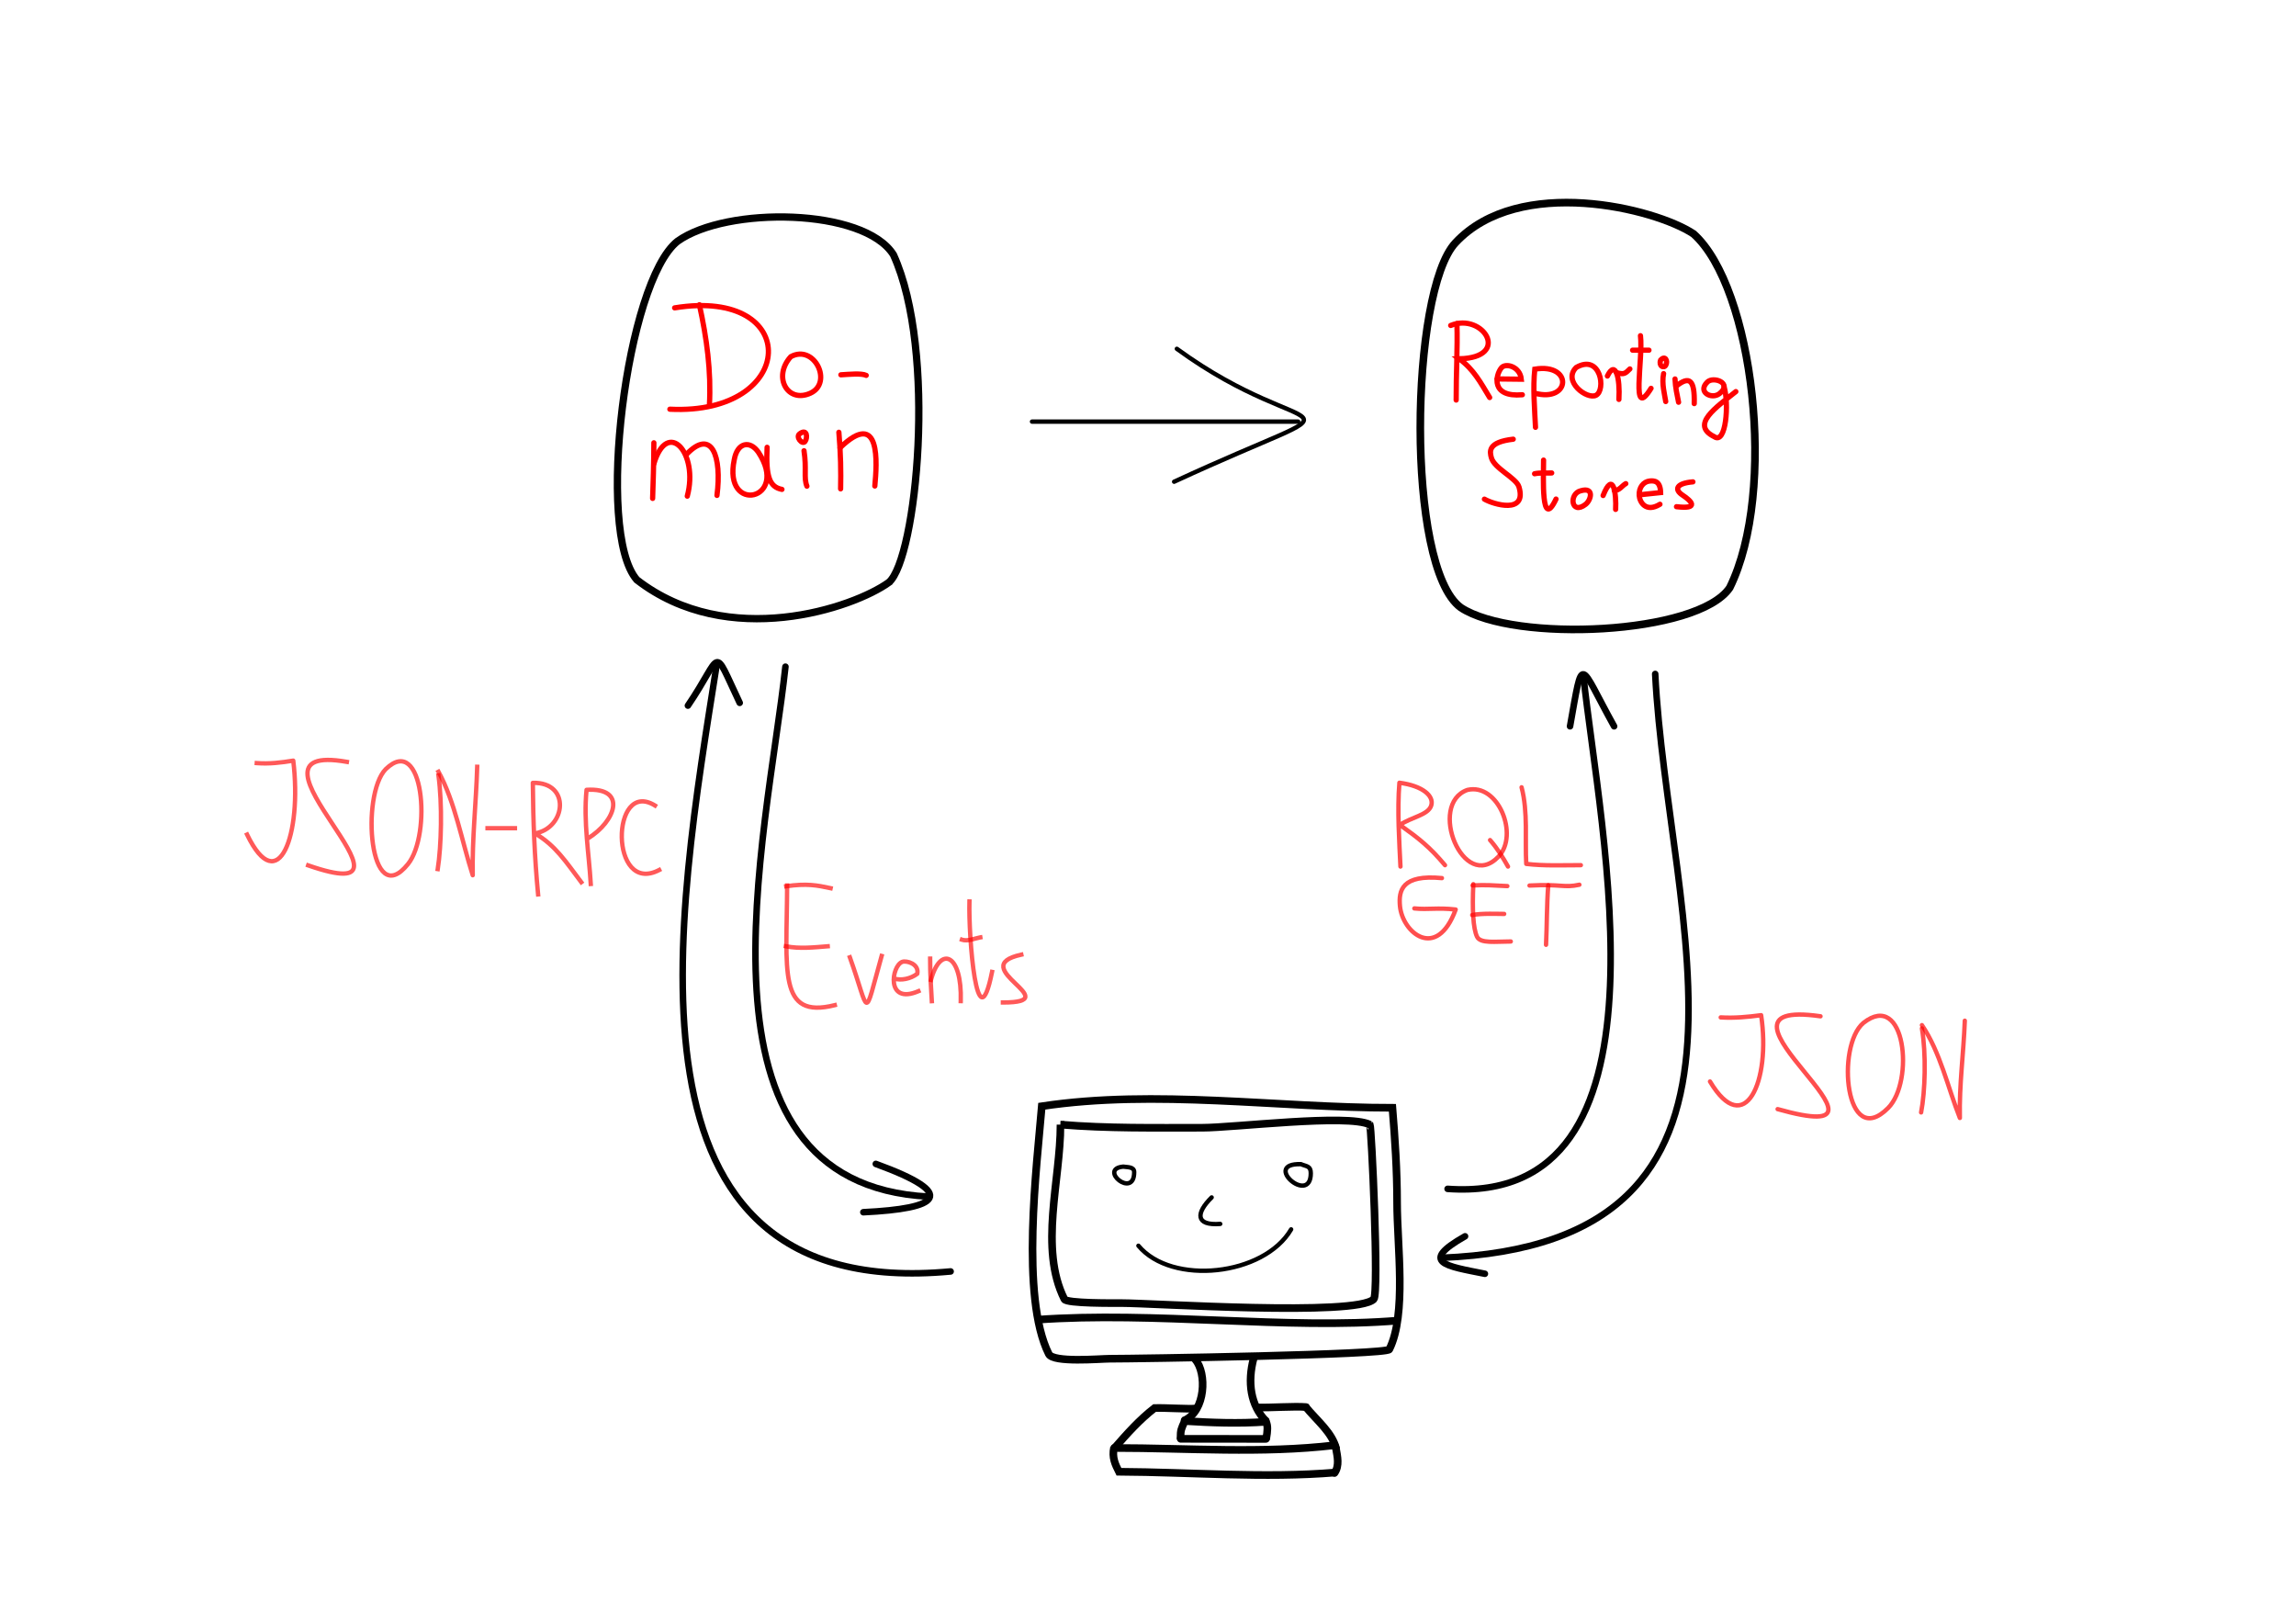 <?xml version="1.0" encoding="UTF-8" standalone="no"?>
<svg
   xmlns:dc="http://purl.org/dc/elements/1.1/"
   xmlns:cc="http://creativecommons.org/ns#"
   xmlns:rdf="http://www.w3.org/1999/02/22-rdf-syntax-ns#"
   xmlns:svg="http://www.w3.org/2000/svg"
   xmlns="http://www.w3.org/2000/svg"
   version="1.1"
   id="svg2"
   viewBox="0 0 1052.362 744.094"
   height="210mm"
   width="297mm">
  <defs
     id="defs4" />
  <g
     transform="translate(0,-308.268)"
     id="layer1">
    <path
       id="path4561"
       d="m 477.5,815.219 c 52.129,-7.858 108.228,0.714 160.714,0.714 1.165,14.118 2.143,28.607 2.143,43.571 0,19.396 4.44,51.121 -3.571,67.143 -1.243,2.486 -115.385,4.286 -128.214,4.286 -4.282,0 -25.812,1.948 -27.857,-2.143 C 467.658,902.679 475.247,842.251 477.5,815.219 Z"
       style="fill:none;fill-rule:evenodd;stroke:#000000;stroke-width:3.5;stroke-linecap:butt;stroke-linejoin:miter;stroke-opacity:1;stroke-miterlimit:4;stroke-dasharray:none" />
    <path
       id="path4565"
       d="m 475,913.076 c 54.091,-3.973 114.69,4.639 166.071,0.357"
       style="fill:none;fill-rule:evenodd;stroke:#000000;stroke-width:3.5;stroke-linecap:butt;stroke-linejoin:miter;stroke-opacity:1;stroke-miterlimit:4;stroke-dasharray:none" />
    <path
       id="path4573"
       d="m 486.071,823.648 c 21.548,1.777 43.199,1.429 65,1.429 14.413,0 66.726,-6.459 76.786,-1.429 0.744,0.372 4.3,77.486 1.786,80 -7.993,7.993 -101.339,1.786 -115.714,1.786 -3.115,0 -25.067,0.223 -26.071,-1.786 -11.674,-23.348 -1.786,-54.373 -1.786,-80 z"
       style="fill:none;fill-rule:evenodd;stroke:#000000;stroke-width:3.5;stroke-linecap:butt;stroke-linejoin:miter;stroke-opacity:1;stroke-miterlimit:4;stroke-dasharray:none" />
    <path
       id="path4579"
       d="m 547.857,931.291 c 5.412,6.306 4.681,23.508 -4.895,27.861"
       style="fill:none;fill-rule:evenodd;stroke:#000000;stroke-width:3.5;stroke-linecap:round;stroke-linejoin:miter;stroke-miterlimit:4;stroke-dasharray:none;stroke-opacity:1" />
    <path
       id="path4581"
       d="m 574.643,930.576 c -3.025,11.244 -1.389,21.822 5.536,28.839"
       style="fill:none;fill-rule:evenodd;stroke:#000000;stroke-width:3.5;stroke-linecap:round;stroke-linejoin:miter;stroke-miterlimit:4;stroke-dasharray:none;stroke-opacity:1" />
    <path
       id="path4585"
       d="m 541.093,967.171 c 0,-3.569 0.303,-4.059 1.953,-7.684 12.071,0.738 24.746,1.261 37.239,0.333 0.905,1.895 0.693,4.224 0.115,7.593"
       style="fill:none;fill-rule:evenodd;stroke:#000000;stroke-width:3.5;stroke-linecap:round;stroke-linejoin:miter;stroke-miterlimit:4;stroke-dasharray:none;stroke-opacity:1" />
    <path
       id="path4587"
       d="m 541.178,967.635 39.012,0.042"
       style="fill:none;fill-rule:evenodd;stroke:#000000;stroke-width:3.5;stroke-linecap:round;stroke-linejoin:miter;stroke-miterlimit:4;stroke-dasharray:none;stroke-opacity:1" />
    <path
       id="path4589"
       d="m 510.714,972.005 c 6.096,-6.972 11.532,-13.076 18.482,-18.482 5.326,-0.146 15.116,0.554 19.041,0.226"
       style="fill:none;fill-rule:evenodd;stroke:#000000;stroke-width:3.5;stroke-linecap:butt;stroke-linejoin:miter;stroke-miterlimit:4;stroke-dasharray:none;stroke-opacity:1" />
    <path
       id="path4591"
       d="m 576.339,953.255 c 5.95,0.191 16.951,-0.619 22.232,-0.179"
       style="fill:none;fill-rule:evenodd;stroke:#000000;stroke-width:3.5;stroke-linecap:round;stroke-linejoin:miter;stroke-miterlimit:4;stroke-dasharray:none;stroke-opacity:1" />
    <path
       id="path4593"
       d="m 510.588,971.67 c -0.966,4.566 0.57,7.652 2.269,11.05 32.806,0.175 66.69,3.073 99.286,0.357"
       style="fill:none;fill-rule:evenodd;stroke:#000000;stroke-width:3.5;stroke-linecap:butt;stroke-linejoin:miter;stroke-miterlimit:4;stroke-dasharray:none;stroke-opacity:1" />
    <path
       id="path4597"
       d="m 598.214,952.719 c 5.81,7.027 12.369,11.975 14.286,19.643"
       style="fill:none;fill-rule:evenodd;stroke:#000000;stroke-width:3.5;stroke-linecap:butt;stroke-linejoin:miter;stroke-opacity:1;stroke-miterlimit:4;stroke-dasharray:none" />
    <path
       id="path4601"
       d="m 611.786,970.576 c -33.341,3.94 -67.533,1.259 -101.111,1.259"
       style="fill:none;fill-rule:evenodd;stroke:#000000;stroke-width:3.5;stroke-linecap:round;stroke-linejoin:miter;stroke-miterlimit:4;stroke-dasharray:none;stroke-opacity:1" />
    <path
       id="path4603"
       d="m 612.321,972.005 c 0.684,3.752 1.689,7.945 -0.625,11.25"
       style="fill:none;fill-rule:evenodd;stroke:#000000;stroke-width:3.5;stroke-linecap:round;stroke-linejoin:miter;stroke-opacity:1;stroke-miterlimit:4;stroke-dasharray:none" />
    <path
       id="path4613"
       d="m 514.795,842.902 c -11.543,1.078 5.051,14.981 5.051,2.525 0,-2.514 -2.988,-2.208 -5.051,-2.525 z"
       style="fill:none;fill-rule:evenodd;stroke:#000000;stroke-width:2;stroke-linecap:butt;stroke-linejoin:miter;stroke-opacity:1;stroke-miterlimit:4;stroke-dasharray:none" />
    <path
       id="path4631"
       d="m 596.247,841.766 c -18.075,-0.524 4.546,19.23 4.546,4.167 0,-3.408 -1.91,-3.069 -4.546,-4.167 z"
       style="fill:none;fill-rule:evenodd;stroke:#000000;stroke-width:2;stroke-linecap:butt;stroke-linejoin:miter;stroke-opacity:1;stroke-miterlimit:4;stroke-dasharray:none" />
    <path
       id="path4633"
       d="m 555.357,857.005 c -7.278,7.178 -7.515,13.023 3.929,12.143"
       style="fill:none;fill-rule:evenodd;stroke:#000000;stroke-width:2;stroke-linecap:round;stroke-linejoin:miter;stroke-opacity:1;stroke-miterlimit:4;stroke-dasharray:none" />
    <path
       id="path4635"
       d="m 521.786,879.148 c 15.328,18.375 57.539,13.861 70,-7.5"
       style="fill:none;fill-rule:evenodd;stroke:#000000;stroke-width:2;stroke-linecap:round;stroke-linejoin:miter;stroke-opacity:1;stroke-miterlimit:4;stroke-dasharray:none" />
    <path
       id="path4878"
       d="m 790.189,485.346 c 2.401,7.965 0.924,26.791 -4.446,23.045 -11.141,-5.485 0.938,-13.485 9.874,-20.668"
       style="fill:none;fill-rule:evenodd;stroke:#ff0000;stroke-width:2.4;stroke-linecap:round;stroke-linejoin:miter;stroke-miterlimit:4;stroke-dasharray:none;stroke-opacity:1" />
    <path
       id="path4661"
       d="m 776.233,415.444 c -17.641,-11.753 -80,-27.101 -109.096,4.041 -20.868,22.15 -23.007,148.758 2.428,167.227 24.396,16.138 108.585,12.51 123.239,-9.091 21.879,-44.29 10.803,-137.72 -16.57,-162.176 z"
       style="fill:none;fill-rule:evenodd;stroke:#000000;stroke-width:3.5;stroke-linecap:butt;stroke-linejoin:miter;stroke-miterlimit:4;stroke-dasharray:none;stroke-opacity:1" />
    <path
       id="path4788"
       d="m 320.565,447.932 c 3.362,15.266 5.457,30.384 4.584,46.206"
       style="fill:none;fill-rule:evenodd;stroke:#ff0000;stroke-width:2.4;stroke-linecap:round;stroke-linejoin:miter;stroke-miterlimit:4;stroke-dasharray:none;stroke-opacity:1" />
    <path
       id="path4800"
       d="m 299.696,511.185 c 0.019,7.548 -0.392,21.239 -0.567,25.49"
       style="fill:none;fill-rule:evenodd;stroke:#ff0000;stroke-width:2.4;stroke-linecap:round;stroke-linejoin:miter;stroke-miterlimit:4;stroke-dasharray:none;stroke-opacity:1" />
    <path
       id="path4661-4"
       d="m 407.407,575.166 c -16.234,11.706 -73.62,31.26 -115.515,-1.179 -19.204,-22.061 -4.739,-136.775 18.668,-155.17 22.45,-16.073 85.464,-15.305 98.949,6.209 20.134,44.112 10.599,139.299 -2.102,150.139 z"
       style="fill:none;fill-rule:evenodd;stroke:#000000;stroke-width:3.351;stroke-linecap:butt;stroke-linejoin:miter;stroke-miterlimit:4;stroke-dasharray:none;stroke-opacity:1" />
    <path
       id="path4680"
       d="m 360,613.791 c -8.456,77.68 -48.67,237.138 65.714,242.857"
       style="fill:none;fill-rule:evenodd;stroke:#000000;stroke-width:3;stroke-linecap:round;stroke-linejoin:miter;stroke-opacity:1;stroke-miterlimit:4;stroke-dasharray:none" />
    <path
       id="path4684"
       d="M 435.714,890.934 C 278.043,905.664 310.367,727.658 328.571,612.362"
       style="fill:none;fill-rule:evenodd;stroke:#000000;stroke-width:3;stroke-linecap:round;stroke-linejoin:miter;stroke-opacity:1;stroke-miterlimit:4;stroke-dasharray:none" />
    <path
       id="path4698"
       d="m 663.497,853.087 c 107.498,7.643 69.676,-164.5 62.241,-235.133"
       style="fill:none;fill-rule:evenodd;stroke:#000000;stroke-width:3;stroke-linecap:round;stroke-linejoin:miter;stroke-opacity:1;stroke-miterlimit:4;stroke-dasharray:none" />
    <path
       id="path4702"
       d="M 660.64,884.677 C 824.078,878.177 764.3,730.032 758.654,617.118"
       style="fill:none;fill-rule:evenodd;stroke:#000000;stroke-width:3;stroke-linecap:round;stroke-linejoin:miter;stroke-opacity:1;stroke-miterlimit:4;stroke-dasharray:none" />
    <path
       id="path4710"
       d="m 315.303,631.626 c 16.233,-23.791 10.774,-28.632 23.739,-1.263"
       style="fill:none;fill-rule:evenodd;stroke:#000000;stroke-width:3;stroke-linecap:round;stroke-linejoin:miter;stroke-opacity:1;stroke-miterlimit:4;stroke-dasharray:none" />
    <path
       id="path4740"
       d="m 719.62,641.111 c 6.101,-34.025 3.841,-29.451 20.203,0"
       style="fill:none;fill-rule:evenodd;stroke:#000000;stroke-width:3;stroke-linecap:round;stroke-linejoin:miter;stroke-opacity:1;stroke-miterlimit:4;stroke-dasharray:none" />
    <path
       id="path4754"
       d="m 401.429,841.648 c 38.504,14.03 28.88,20.495 -5.714,22.143"
       style="fill:none;fill-rule:evenodd;stroke:#000000;stroke-width:3;stroke-linecap:round;stroke-linejoin:miter;stroke-opacity:1;stroke-miterlimit:4;stroke-dasharray:none" />
    <path
       id="path4756"
       d="m 671.499,874.828 c -21.336,12.095 -8.813,13.592 9.091,17.173"
       style="fill:none;fill-rule:evenodd;stroke:#000000;stroke-width:3;stroke-linecap:round;stroke-linejoin:miter;stroke-opacity:1;stroke-miterlimit:4;stroke-dasharray:none" />
    <path
       id="path4790"
       d="m 309.215,449.353 c 58.815,-9.564 56.494,49.362 -2.183,46.443"
       style="fill:none;fill-rule:evenodd;stroke:#ff0000;stroke-width:2.4;stroke-linecap:round;stroke-linejoin:miter;stroke-miterlimit:4;stroke-dasharray:none;stroke-opacity:1" />
    <path
       id="path4794"
       d="m 362.433,471.736 c -8.35,9.255 -1.487,21.463 8.982,16.731 10.495,-4.743 1.851,-22.665 -8.982,-16.731 z"
       style="fill:none;fill-rule:evenodd;stroke:#ff0000;stroke-width:2.4;stroke-linecap:round;stroke-linejoin:miter;stroke-miterlimit:4;stroke-dasharray:none;stroke-opacity:1" />
    <path
       id="path4796"
       d="m 385.414,480.032 c 3.571,-0.205 9.497,-0.807 11.608,0.262"
       style="fill:none;fill-rule:evenodd;stroke:#ff0000;stroke-width:2.4;stroke-linecap:round;stroke-linejoin:miter;stroke-miterlimit:4;stroke-dasharray:none;stroke-opacity:1" />
    <path
       id="path4802"
       d="m 299.696,520.83 c 6.264,-20.969 20.629,-4.991 15.315,14.812"
       style="fill:none;fill-rule:evenodd;stroke:#ff0000;stroke-width:2.4;stroke-linecap:round;stroke-linejoin:miter;stroke-miterlimit:4;stroke-dasharray:none;stroke-opacity:1" />
    <path
       id="path4804"
       d="m 314.444,516.697 c 11.911,-12.634 16.449,0.89 14.181,18.601"
       style="fill:none;fill-rule:evenodd;stroke:#ff0000;stroke-width:2.4;stroke-linecap:round;stroke-linejoin:miter;stroke-miterlimit:4;stroke-dasharray:none;stroke-opacity:1" />
    <path
       id="path4828"
       d="m 336.539,518.956 c -5.301,25.221 25.585,18.599 11.102,-3.395 -3.83,-5.583 -9.67,-4.657 -11.102,3.395 z"
       style="fill:none;fill-rule:evenodd;stroke:#ff0000;stroke-width:2.4;stroke-linecap:round;stroke-linejoin:miter;stroke-miterlimit:4;stroke-dasharray:none;stroke-opacity:1" />
    <path
       id="path4830"
       d="m 351.597,513.252 c -0.616,13.38 1.059,18.188 6.807,19.29"
       style="fill:none;fill-rule:evenodd;stroke:#ff0000;stroke-width:2.4;stroke-linecap:round;stroke-linejoin:miter;stroke-miterlimit:4;stroke-dasharray:none;stroke-opacity:1" />
    <path
       id="path4832"
       d="m 368.516,514.832 c 1.269,8.325 -0.223,12.425 1.329,16.232"
       style="fill:none;fill-rule:evenodd;stroke:#ff0000;stroke-width:2.4;stroke-linecap:round;stroke-linejoin:miter;stroke-miterlimit:4;stroke-dasharray:none;stroke-opacity:1" />
    <path
       id="path4834"
       d="m 366.557,507.052 c -2.032,1.362 1.143,5.233 2.441,3.519 1.202,-1.587 1.039,-6.109 -2.441,-3.519 z"
       style="fill:none;fill-rule:evenodd;stroke:#ff0000;stroke-width:2.4;stroke-linecap:round;stroke-linejoin:miter;stroke-miterlimit:4;stroke-dasharray:none;stroke-opacity:1" />
    <path
       id="path4836"
       d="m 384.496,506.363 c 0.859,9.849 0.972,18.081 0.796,25.936"
       style="fill:none;fill-rule:evenodd;stroke:#ff0000;stroke-width:2.4;stroke-linecap:round;stroke-linejoin:miter;stroke-miterlimit:4;stroke-dasharray:none;stroke-opacity:1" />
    <path
       id="path4838"
       d="m 385.008,513.475 c 18.895,-18.208 16.915,7.293 15.965,17.522"
       style="fill:none;fill-rule:evenodd;stroke:#ff0000;stroke-width:2.4;stroke-linecap:round;stroke-linejoin:miter;stroke-miterlimit:4;stroke-dasharray:none;stroke-opacity:1" />
    <path
       id="path4840"
       d="m 667.78,456.557 c 0.342,11.542 -0.404,22.937 -0.349,35.042"
       style="fill:none;fill-rule:evenodd;stroke:#ff0000;stroke-width:2.4;stroke-linecap:round;stroke-linejoin:miter;stroke-miterlimit:4;stroke-dasharray:none;stroke-opacity:1" />
    <path
       id="path4842"
       d="m 664.923,457.415 c 14.781,-6.081 28.024,14.733 3.911,15.284 6.796,5.008 9.758,10.895 13.95,17.747"
       style="fill:none;fill-rule:evenodd;stroke:#ff0000;stroke-width:2.4;stroke-linecap:round;stroke-linejoin:miter;stroke-miterlimit:4;stroke-dasharray:none;stroke-opacity:1" />
    <path
       id="path4846"
       d="m 686.086,481.919 11.196,0.126 c -0.605,-5.887 -7.228,-7.577 -9.144,-5.194 -2.68,3.335 -4.986,13.592 9.622,12.32"
       style="fill:none;fill-rule:evenodd;stroke:#ff0000;stroke-width:2.4;stroke-linecap:round;stroke-linejoin:miter;stroke-miterlimit:4;stroke-dasharray:none;stroke-opacity:1" />
    <path
       id="path4848"
       d="m 703.785,504.096 c -0.398,-8.677 -1.234,-17.989 -0.326,-26.658 17.527,-2.898 16.52,15.48 0,11.019"
       style="fill:none;fill-rule:evenodd;stroke:#ff0000;stroke-width:2.4;stroke-linecap:round;stroke-linejoin:miter;stroke-miterlimit:4;stroke-dasharray:none;stroke-opacity:1" />
    <path
       id="path4850"
       d="m 722.425,476.681 c -6.323,6.373 4.981,14.818 9.091,12.743 4.677,-2.361 2.146,-19.253 -9.091,-12.743 z"
       style="fill:none;fill-rule:evenodd;stroke:#ff0000;stroke-width:2.4;stroke-linecap:round;stroke-linejoin:miter;stroke-miterlimit:4;stroke-dasharray:none;stroke-opacity:1" />
    <path
       id="path4852"
       d="m 736.746,480.59 c 3.769,-7.688 5.869,1.135 5.271,10.717"
       style="fill:none;fill-rule:evenodd;stroke:#ff0000;stroke-width:2.4;stroke-linecap:round;stroke-linejoin:miter;stroke-miterlimit:4;stroke-dasharray:none;stroke-opacity:1" />
    <path
       id="path4854"
       d="m 740.923,479.047 c 3.459,0.932 3.921,0.487 6.122,-1.709"
       style="fill:none;fill-rule:evenodd;stroke:#ff0000;stroke-width:2.4;stroke-linecap:round;stroke-linejoin:miter;stroke-miterlimit:4;stroke-dasharray:none;stroke-opacity:1" />
    <path
       id="path4856"
       d="m 751.902,462.114 c 1.314,10.817 -4.699,39.463 4.848,24.112"
       style="fill:none;fill-rule:evenodd;stroke:#ff0000;stroke-width:2.4;stroke-linecap:round;stroke-linejoin:miter;stroke-miterlimit:4;stroke-dasharray:none;stroke-opacity:1" />
    <path
       id="path4858"
       d="m 748.291,468.748 c 2.501,0 5.001,0 7.502,0"
       style="fill:none;fill-rule:evenodd;stroke:#ff0000;stroke-width:2.4;stroke-linecap:round;stroke-linejoin:miter;stroke-miterlimit:4;stroke-dasharray:none;stroke-opacity:1" />
    <path
       id="path4862"
       d="m 762.5,479.485 c -0.958,4.57 0.535,9.734 0.979,12.796"
       style="fill:none;fill-rule:evenodd;stroke:#ff0000;stroke-width:2.4;stroke-linecap:round;stroke-linejoin:miter;stroke-miterlimit:4;stroke-dasharray:none;stroke-opacity:1" />
    <path
       id="path4864"
       d="m 761.128,473.301 c -0.958,2.663 1.444,4.022 2.4,2.281 1.023,-1.863 -0.258,-4.673 -2.4,-2.281 z"
       style="fill:none;fill-rule:evenodd;stroke:#ff0000;stroke-width:2.4;stroke-linecap:round;stroke-linejoin:miter;stroke-miterlimit:4;stroke-dasharray:none;stroke-opacity:1" />
    <path
       id="path4868"
       d="m 767.736,481.941 c 0.146,3.912 1.003,7.414 1.631,10.663"
       style="fill:none;fill-rule:evenodd;stroke:#ff0000;stroke-width:2.4;stroke-linecap:round;stroke-linejoin:miter;stroke-miterlimit:4;stroke-dasharray:none;stroke-opacity:1" />
    <path
       id="path4870"
       d="m 768.388,485.14 c 5.903,-4.658 8.441,-3.034 8.155,8.086"
       style="fill:none;fill-rule:evenodd;stroke:#ff0000;stroke-width:2.4;stroke-linecap:round;stroke-linejoin:miter;stroke-miterlimit:4;stroke-dasharray:none;stroke-opacity:1" />
    <path
       id="path4884"
       d="m 693.58,509.538 c -11.788,1.341 -10.773,5.712 -10.027,8.474 1.343,4.974 11.446,9.262 12.668,13.406 3.731,12.657 -11.804,7.97 -15.847,5.592"
       style="fill:none;fill-rule:evenodd;stroke:#ff0000;stroke-width:2.4;stroke-linecap:round;stroke-linejoin:miter;stroke-miterlimit:4;stroke-dasharray:none;stroke-opacity:1" />
    <path
       id="path4892"
       d="m 713.197,536.974 c -6.943,14.666 -5.714,-10.047 -5.714,-17.857"
       style="fill:none;fill-rule:evenodd;stroke:#ff0000;stroke-width:2.4;stroke-linecap:round;stroke-linejoin:miter;stroke-miterlimit:4;stroke-dasharray:none;stroke-opacity:1" />
    <path
       id="path4894"
       d="m 703.363,525.372 c 2.503,-0.534 5.176,-0.235 7.857,-0.357"
       style="fill:none;fill-rule:evenodd;stroke:#ff0000;stroke-width:2.4;stroke-linecap:round;stroke-linejoin:miter;stroke-miterlimit:4;stroke-dasharray:none;stroke-opacity:1" />
    <path
       id="path4896"
       d="m 724.546,533.168 c -5.524,1.291 -4.487,11.372 2.177,6.25 2.592,-1.992 4.106,-8.081 -2.177,-6.25 z"
       style="fill:none;fill-rule:evenodd;stroke:#ff0000;stroke-width:2.4;stroke-linecap:round;stroke-linejoin:miter;stroke-miterlimit:4;stroke-dasharray:none;stroke-opacity:1" />
    <path
       id="path4898"
       d="m 734.777,535.356 c 4.68,-11.789 6.13,-0.578 5.738,6.358"
       style="fill:none;fill-rule:evenodd;stroke:#ff0000;stroke-width:2.4;stroke-linecap:round;stroke-linejoin:miter;stroke-miterlimit:4;stroke-dasharray:none;stroke-opacity:1" />
    <path
       id="path4906"
       d="m 739.888,533.01 c 2.39,0.12 3.616,-2.234 5.29,-3.103"
       style="fill:none;fill-rule:evenodd;stroke:#ff0000;stroke-width:2.4;stroke-linecap:round;stroke-linejoin:miter;stroke-miterlimit:4;stroke-dasharray:none;stroke-opacity:1" />
    <path
       id="path4910"
       d="m 751.518,535.015 9.625,-1.01 c -0.147,-5.418 -2.973,-5.491 -4.96,-5.308 -2.852,0.264 -5.111,2.9 -4.86,6.647 0.203,3.024 3.072,7.983 9.507,4.018"
       style="fill:none;fill-rule:evenodd;stroke:#ff0000;stroke-width:2.4;stroke-linecap:round;stroke-linejoin:miter;stroke-miterlimit:4;stroke-dasharray:none;stroke-opacity:1" />
    <path
       id="path4918"
       d="m 775.94,529.088 c -7.652,0.645 -8.675,3.495 -4.762,6.074 4.149,2.735 7.852,6.542 -2.761,5.315"
       style="fill:none;fill-rule:evenodd;stroke:#ff0000;stroke-width:2.4;stroke-linecap:round;stroke-linejoin:miter;stroke-miterlimit:4;stroke-dasharray:none;stroke-opacity:1" />
    <path
       id="path4864-5"
       d="m 782.528,483.374 c -4.64,4.567 2.022,8.069 5.575,5.296 6.241,-4.869 -2.873,-8.078 -5.575,-5.296 z"
       style="fill:none;fill-rule:evenodd;stroke:#ff0000;stroke-width:2.4;stroke-linecap:round;stroke-linejoin:miter;stroke-miterlimit:4;stroke-dasharray:none;stroke-opacity:1" />
    <path
       id="path4941"
       d="m 788.688,774.511 c 6.273,0.397 12.47,-0.202 18.519,-1.013 4.544,30.407 -7.512,57.051 -23.433,30.385"
       style="fill:none;fill-rule:evenodd;stroke:#ff0000;stroke-width:2;stroke-linecap:round;stroke-linejoin:round;stroke-miterlimit:4;stroke-dasharray:none;stroke-opacity:0.695" />
    <path
       id="path4945"
       d="m 834.42,774.004 c -62.964,-9.036 49.227,61.969 -19.653,42.539"
       style="fill:none;fill-rule:evenodd;stroke:#ff0000;stroke-width:2;stroke-linecap:round;stroke-linejoin:round;stroke-miterlimit:4;stroke-dasharray:none;stroke-opacity:0.695" />
    <path
       id="path4949"
       d="m 854.073,777.043 c -12.59,10.609 -8.261,58.69 11.338,38.994 12.136,-12.196 7.967,-54.21 -11.338,-38.994 z"
       style="fill:none;fill-rule:evenodd;stroke:#ff0000;stroke-width:2;stroke-linecap:round;stroke-linejoin:round;stroke-miterlimit:4;stroke-dasharray:none;stroke-opacity:0.695" />
    <path
       id="path4951"
       d="m 880.907,779.575 c 1.987,11.704 1.488,28.988 -0.378,38.488"
       style="fill:none;fill-rule:evenodd;stroke:#ff0000;stroke-width:2;stroke-linecap:round;stroke-linejoin:round;stroke-miterlimit:4;stroke-dasharray:none;stroke-opacity:0.695" />
    <path
       id="path4953"
       d="m 880.907,778.056 c 8.38,12.35 11.925,28.718 17.386,42.539 -0.329,-15.195 1.702,-29.407 2.268,-44.565"
       style="fill:none;fill-rule:evenodd;stroke:#ff0000;stroke-width:2;stroke-linecap:round;stroke-linejoin:round;stroke-miterlimit:4;stroke-dasharray:none;stroke-opacity:0.695" />
    <path
       id="path4957"
       d="m 697.411,669.06 c 2.992,11.459 1.504,24.091 2.145,35.101 8.222,0.98 16.689,0.585 25.022,0.585"
       style="fill:none;fill-rule:evenodd;stroke:#ff0000;stroke-width:2;stroke-linecap:round;stroke-linejoin:round;stroke-opacity:0.695;stroke-miterlimit:4;stroke-dasharray:none" />
    <path
       id="path4963"
       d="m 672.58,670.266 c -18.428,6.526 -1.813,47.369 14.255,30.568 9.453,-9.884 -0.083,-33.84 -14.255,-30.568 z"
       style="fill:none;fill-rule:evenodd;stroke:#ff0000;stroke-width:2;stroke-linecap:round;stroke-linejoin:round;stroke-opacity:0.695;stroke-miterlimit:4;stroke-dasharray:none" />
    <path
       id="path4965"
       d="m 682.969,693.256 c 3.436,3.974 5.854,7.929 8.215,12.126"
       style="fill:none;fill-rule:evenodd;stroke:#ff0000;stroke-width:2;stroke-linecap:round;stroke-linejoin:round;stroke-opacity:0.695;stroke-miterlimit:4;stroke-dasharray:none" />
    <path
       id="path4967"
       d="m 641.895,705.382 c -0.488,-10.723 -1.538,-25.67 -0.483,-38.4 10.822,1.404 15.913,6.152 14.6,10.397 -1.372,4.44 -9.138,5.322 -14.359,8.929 8.839,6.313 13.574,10.031 20.658,18.442"
       style="fill:none;fill-rule:evenodd;stroke:#ff0000;stroke-width:2;stroke-linecap:round;stroke-linejoin:round;stroke-opacity:0.695;stroke-miterlimit:4;stroke-dasharray:none" />
    <path
       id="path4969"
       d="m 660.892,710.678 c -18.376,-1.75 -19.895,5.658 -19.223,12.835 1.144,12.228 16.818,25.226 25.537,1.56 -8.573,-0.959 -12.333,0.156 -18.94,-0.505"
       style="fill:none;fill-rule:evenodd;stroke:#ff0000;stroke-width:2;stroke-linecap:round;stroke-linejoin:round;stroke-opacity:0.695;stroke-miterlimit:4;stroke-dasharray:none" />
    <path
       id="path4971"
       d="m 675.287,713.456 c -0.514,11.469 -0.136,20.155 1.695,24.063 1.524,3.252 8.431,2.201 15.477,2.201"
       style="fill:none;fill-rule:evenodd;stroke:#ff0000;stroke-width:2;stroke-linecap:round;stroke-linejoin:round;stroke-opacity:0.695;stroke-miterlimit:4;stroke-dasharray:none" />
    <path
       id="path4973"
       d="m 674.782,727.598 c 4.378,-0.856 11.848,-0.505 14.647,-0.505"
       style="fill:none;fill-rule:evenodd;stroke:#ff0000;stroke-width:2;stroke-linecap:round;stroke-linejoin:round;stroke-opacity:0.695;stroke-miterlimit:4;stroke-dasharray:none" />
    <path
       id="path4975"
       d="m 674.971,714.024 c 6.304,-0.297 9.328,-0.013 15.91,0.316"
       style="fill:none;fill-rule:evenodd;stroke:#ff0000;stroke-width:2;stroke-linecap:round;stroke-linejoin:round;stroke-opacity:0.695;stroke-miterlimit:4;stroke-dasharray:none" />
    <path
       id="path4977"
       d="m 709.632,713.961 c -0.7,8.961 -0.596,18.578 -1.01,27.274"
       style="fill:none;fill-rule:evenodd;stroke:#ff0000;stroke-width:2;stroke-linecap:round;stroke-linejoin:round;stroke-opacity:0.695;stroke-miterlimit:4;stroke-dasharray:none" />
    <path
       id="path4979"
       d="m 701.046,714.087 c 14.623,-0.785 15.765,1.185 22.855,-0.379"
       style="fill:none;fill-rule:evenodd;stroke:#ff0000;stroke-width:2;stroke-linecap:round;stroke-linejoin:round;stroke-opacity:0.695;stroke-miterlimit:4;stroke-dasharray:none" />
    <path
       id="path4981"
       d="m 360.775,714.087 c -0.124,39.064 -4.426,61.399 21.852,54.808"
       style="fill:none;fill-rule:evenodd;stroke:#ff0000;stroke-width:2;stroke-linecap:square;stroke-linejoin:round;stroke-opacity:0.65;stroke-miterlimit:4;stroke-dasharray:none" />
    <path
       id="path4983"
       d="m 360.209,741.922 c 6.237,1.248 13.047,0.486 19.168,0"
       style="fill:none;fill-rule:evenodd;stroke:#ff0000;stroke-width:2;stroke-linecap:square;stroke-linejoin:round;stroke-opacity:0.65;stroke-miterlimit:4;stroke-dasharray:none" />
    <path
       id="path4985"
       d="m 360.368,714.407 c 9.321,-1.356 14.15,-0.452 20.341,0.898"
       style="fill:none;fill-rule:evenodd;stroke:#ff0000;stroke-width:2;stroke-linecap:square;stroke-linejoin:round;stroke-opacity:0.65;stroke-miterlimit:4;stroke-dasharray:none" />
    <path
       id="path4987"
       d="m 389.527,746.972 c 9.319,26.026 6.088,29.699 14.568,-0.609"
       style="fill:none;fill-rule:evenodd;stroke:#ff0000;stroke-width:2;stroke-linecap:square;stroke-linejoin:round;stroke-opacity:0.65;stroke-miterlimit:4;stroke-dasharray:none" />
    <path
       id="path4991"
       d="m 409.941,756.716 c 2.978,0.998 7.45,0.152 10.494,-2.208 0.912,-4.538 -4.889,-6.123 -6.839,-5.459 -5.001,1.703 -7.716,19.922 7.366,13.452"
       style="fill:none;fill-rule:evenodd;stroke:#ff0000;stroke-width:2;stroke-linecap:square;stroke-linejoin:round;stroke-opacity:0.65;stroke-miterlimit:4;stroke-dasharray:none" />
    <path
       id="path4993"
       d="m 426.329,747.581 c -0.022,6.531 0.377,13.301 0.767,19.487"
       style="fill:none;fill-rule:evenodd;stroke:#ff0000;stroke-width:2;stroke-linecap:square;stroke-linejoin:round;stroke-opacity:0.65;stroke-miterlimit:4;stroke-dasharray:none" />
    <path
       id="path4997"
       d="m 426.713,757.325 c 4.312,-16.032 14.289,-11.872 13.642,9.713"
       style="fill:none;fill-rule:evenodd;stroke:#ff0000;stroke-width:2;stroke-linecap:square;stroke-linejoin:round;stroke-opacity:0.65;stroke-miterlimit:4;stroke-dasharray:none" />
    <path
       id="path5001"
       d="m 454.698,753.671 c -6.92,34.267 -10.847,-16.507 -10.351,-32.276"
       style="fill:none;fill-rule:evenodd;stroke:#ff0000;stroke-width:2;stroke-linecap:square;stroke-linejoin:round;stroke-opacity:0.65;stroke-miterlimit:4;stroke-dasharray:none" />
    <path
       id="path5003"
       d="m 440.897,738.903 c 2.606,0.914 6.191,-0.691 8.434,-1.066"
       style="fill:none;fill-rule:evenodd;stroke:#ff0000;stroke-width:2;stroke-linecap:square;stroke-linejoin:round;stroke-opacity:0.65;stroke-miterlimit:4;stroke-dasharray:none" />
    <path
       id="path5007"
       d="m 468.116,745.754 c -26.333,5.731 21.584,21.923 -8.434,21.923"
       style="fill:none;fill-rule:evenodd;stroke:#ff0000;stroke-width:2;stroke-linecap:square;stroke-linejoin:round;stroke-opacity:0.65;stroke-miterlimit:4;stroke-dasharray:none" />
    <path
       id="path4941-7"
       d="m 117.689,657.973 c 5.666,0.443 11.262,-0.226 16.725,-1.129 4.104,33.904 -6.784,63.612 -21.162,33.879"
       style="fill:none;fill-rule:evenodd;stroke:#ff0000;stroke-width:2;stroke-linecap:square;stroke-linejoin:round;stroke-opacity:0.65;stroke-miterlimit:4;stroke-dasharray:none" />
    <path
       id="path4945-1"
       d="m 158.989,657.409 c -56.863,-10.075 44.456,69.096 -17.749,47.431"
       style="fill:none;fill-rule:evenodd;stroke:#ff0000;stroke-width:2;stroke-linecap:square;stroke-linejoin:round;stroke-opacity:0.65;stroke-miterlimit:4;stroke-dasharray:none" />
    <path
       id="path4949-3"
       d="m 176.737,660.797 c -11.37,11.829 -7.46,65.44 10.24,43.478 10.96,-13.598 7.195,-60.444 -10.24,-43.478 z"
       style="fill:none;fill-rule:evenodd;stroke:#ff0000;stroke-width:2;stroke-linecap:square;stroke-linejoin:round;stroke-opacity:0.65;stroke-miterlimit:4;stroke-dasharray:none" />
    <path
       id="path4951-6"
       d="m 200.971,663.62 c 1.795,13.049 1.344,32.321 -0.341,42.914"
       style="fill:none;fill-rule:evenodd;stroke:#ff0000;stroke-width:2;stroke-linecap:square;stroke-linejoin:round;stroke-opacity:0.65;stroke-miterlimit:4;stroke-dasharray:none" />
    <path
       id="path4953-6"
       d="m 200.971,661.926 c 7.568,13.771 10.769,32.02 15.701,47.431 -0.297,-16.942 1.537,-32.789 2.048,-49.69"
       style="fill:none;fill-rule:evenodd;stroke:#ff0000;stroke-width:2;stroke-linecap:square;stroke-linejoin:round;stroke-opacity:0.65;stroke-miterlimit:4;stroke-dasharray:none" />
    <path
       id="path5054"
       d="m 223.464,687.796 c 4.183,0 8.367,0 12.55,0"
       style="fill:none;fill-rule:evenodd;stroke:#ff0000;stroke-width:2;stroke-linecap:square;stroke-linejoin:round;stroke-opacity:0.65;stroke-miterlimit:4;stroke-dasharray:none" />
    <path
       id="path5056"
       d="m 246.634,718.14 c -1.635,-17.135 -2.268,-33.38 -2.414,-51.107 17.582,-0.443 15.197,20.803 0.965,23.158 9.429,5.464 14.275,13.143 21.239,22.359"
       style="fill:none;fill-rule:evenodd;stroke:#ff0000;stroke-width:2;stroke-linecap:square;stroke-linejoin:round;stroke-opacity:0.65;stroke-miterlimit:4;stroke-dasharray:none" />
    <path
       id="path5058"
       d="m 270.769,713.349 c -0.797,-13.837 -3.381,-28.257 -1.931,-43.121 18.682,-1.177 13.608,14.359 0.483,22.359"
       style="fill:none;fill-rule:evenodd;stroke:#ff0000;stroke-width:2;stroke-linecap:square;stroke-linejoin:round;stroke-opacity:0.65;stroke-miterlimit:4;stroke-dasharray:none" />
    <path
       id="path5064"
       d="m 300.214,677.415 c -20.368,-12.544 -20.877,41.461 1.931,29.546"
       style="fill:none;fill-rule:evenodd;stroke:#ff0000;stroke-width:2;stroke-linecap:square;stroke-linejoin:round;stroke-opacity:0.65;stroke-miterlimit:4;stroke-dasharray:none" />
    <path
       id="path5070"
       d="m 473.021,501.484 c 40.667,0 81.333,0 122,0"
       style="fill:none;fill-rule:evenodd;stroke:#000000;stroke-width:2;stroke-linecap:round;stroke-linejoin:round;stroke-miterlimit:4;stroke-dasharray:none;stroke-opacity:1" />
    <path
       id="path5074"
       d="m 539.404,468.115 c 62.79,45.782 91.709,17.936 -1.25,60.909"
       style="fill:none;fill-rule:evenodd;stroke:#000000;stroke-width:2;stroke-linecap:round;stroke-linejoin:round;stroke-miterlimit:4;stroke-dasharray:none;stroke-opacity:1" />
  </g>
</svg>

